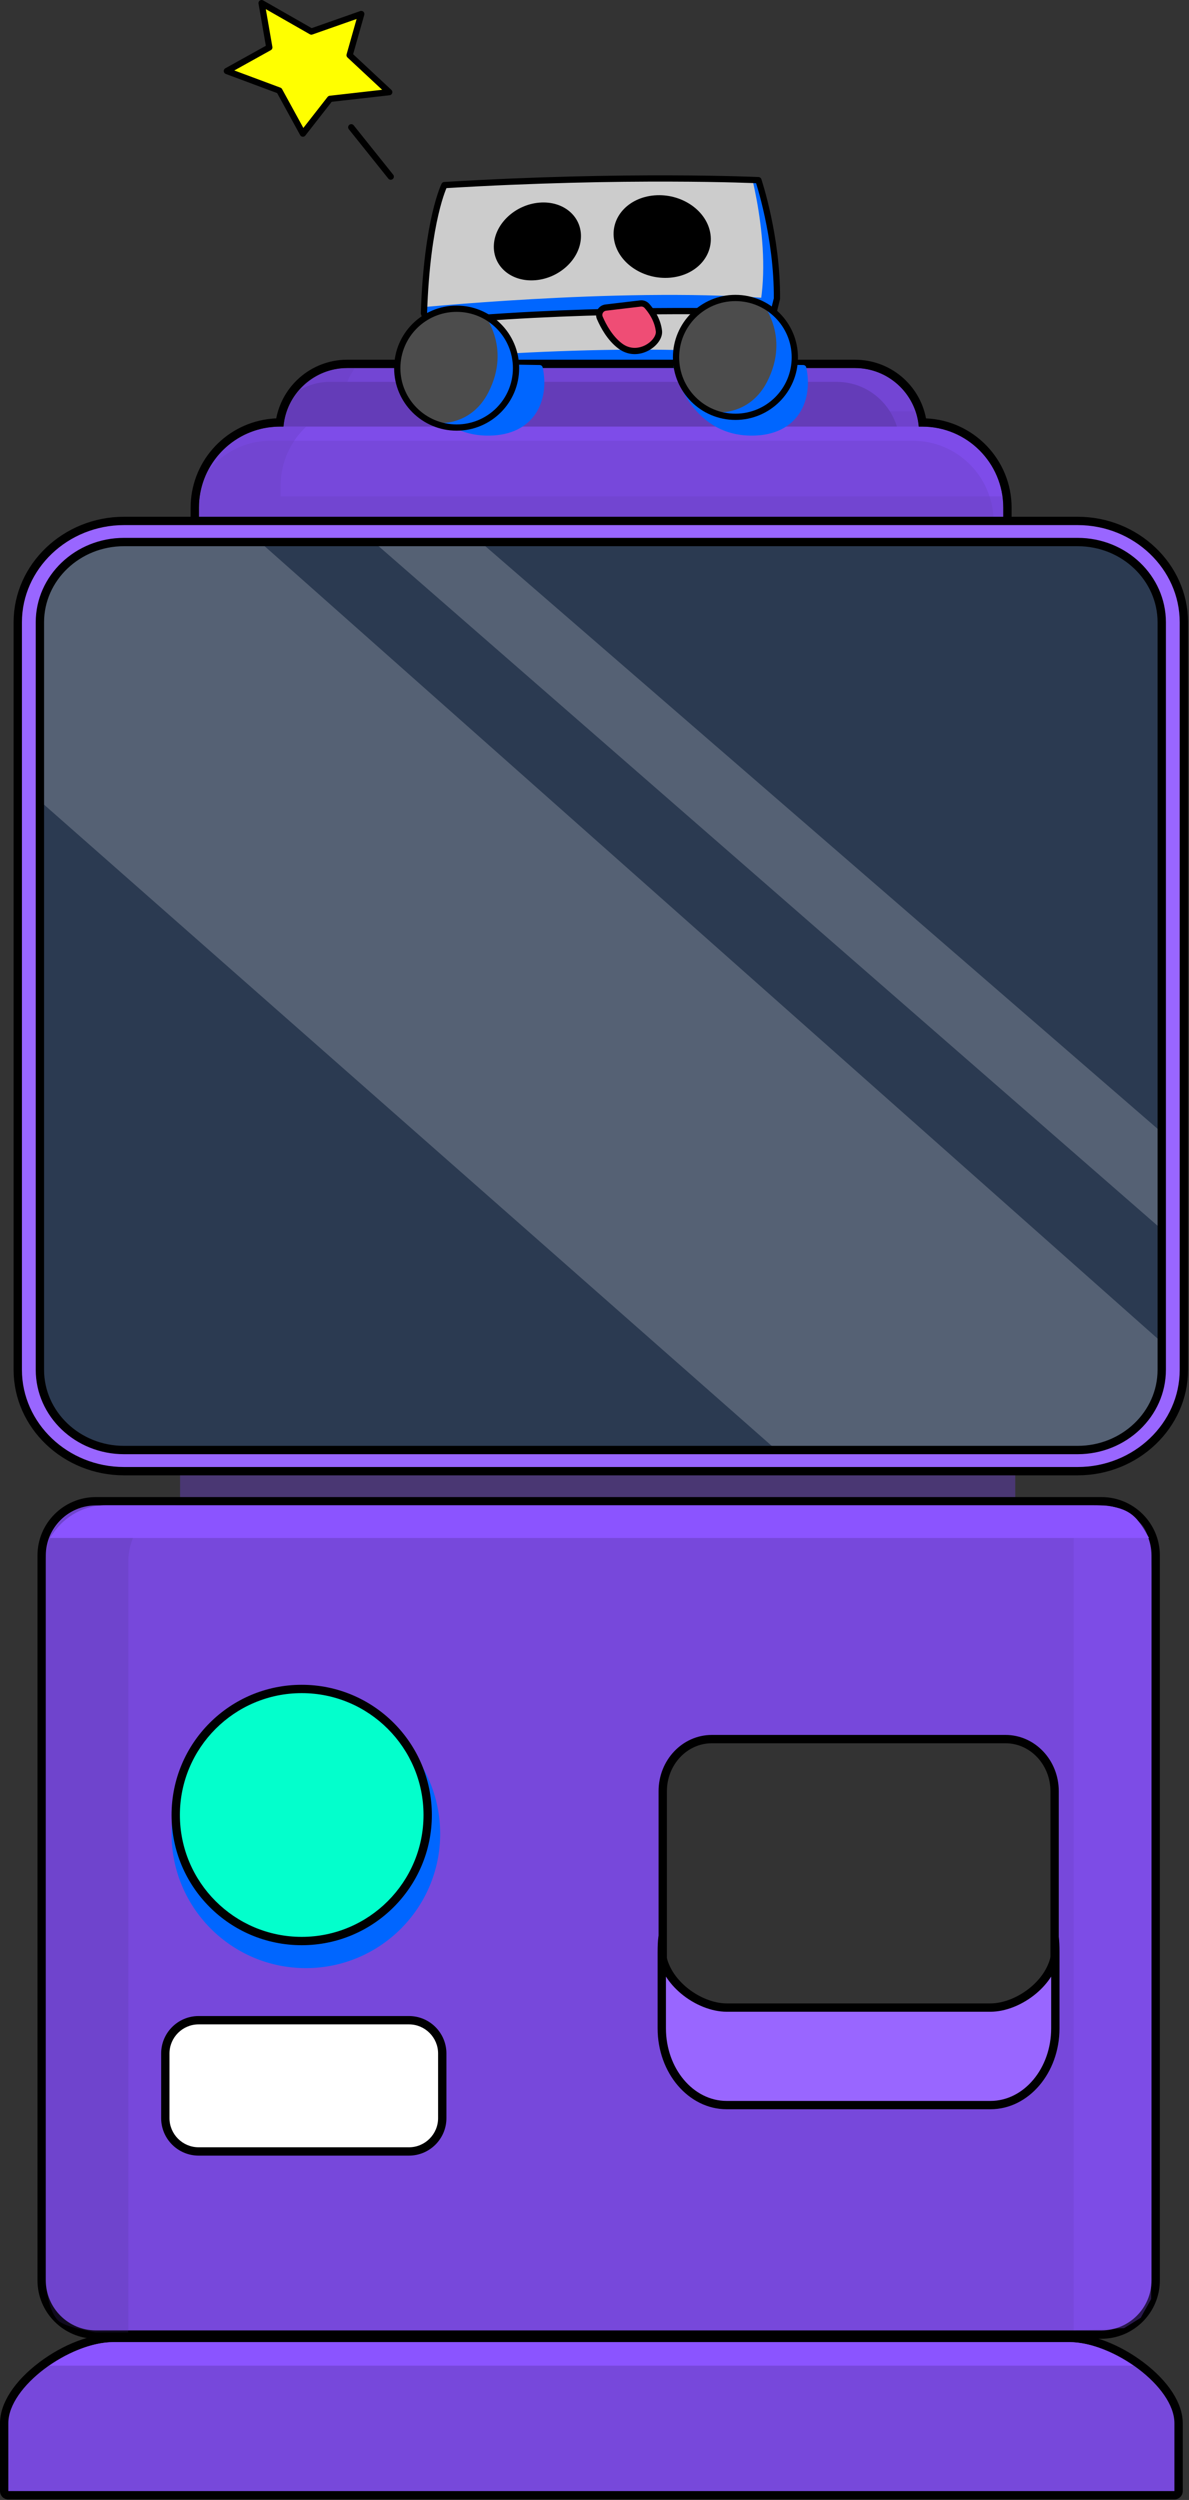 <svg width="571" height="1200" viewBox="0 0 571 1200" fill="none" xmlns="http://www.w3.org/2000/svg">
<rect x="0" y="0" width="571" height="1200" fill="#333333" stroke="none"/>
<g clip-path="url(#clip0_6_1414)">
<path d="M97.11 694.61H476.94C482.8 694.61 487.56 699.37 487.56 705.23V730.61C487.56 736.47 482.8 741.24 476.93 741.24H97.11C91.25 741.24 86.49 736.48 86.49 730.62V705.24C86.49 699.38 91.25 694.61 97.12 694.61H97.11Z" fill="#4A3773"/>
<path d="M46 1120.61C31.66 1120.61 20 1108.95 20 1094.61V746.61C20 732.27 31.66 720.61 46 720.61H529C543.34 720.61 555 732.27 555 746.61V1094.61C555 1108.95 543.34 1120.61 529 1120.61H46ZM341.83 834.78C328.84 834.78 318.27 845.99 318.27 859.78V970.78C318.27 984.57 328.84 995.78 341.83 995.78H482.9C495.89 995.78 506.46 984.57 506.46 970.78V859.78C506.46 845.99 495.89 834.78 482.9 834.78H341.83Z" fill="#7748DB"/>
<path d="M529 722.61C542.2 722.61 553 733.41 553 746.61V1094.61C553 1107.81 542.2 1118.61 529 1118.61H46C32.8 1118.61 22 1107.81 22 1094.61V746.61C22 733.41 32.8 722.61 46 722.61H529ZM341.83 997.78H482.9C497.02 997.78 508.46 985.69 508.46 970.78V859.78C508.46 844.87 497.02 832.78 482.9 832.78H341.83C327.71 832.78 316.27 844.87 316.27 859.78V970.78C316.27 985.69 327.71 997.78 341.83 997.78ZM529 718.61H46C30.56 718.61 18 731.17 18 746.61V1094.61C18 1110.05 30.56 1122.61 46 1122.61H529C544.44 1122.61 557 1110.05 557 1094.61V746.61C557 731.17 544.44 718.61 529 718.61ZM341.83 993.78C329.94 993.78 320.27 983.46 320.27 970.78V859.78C320.27 847.1 329.94 836.78 341.83 836.78H482.9C494.79 836.78 504.46 847.1 504.46 859.78V970.78C504.46 983.46 494.79 993.78 482.9 993.78H341.83Z" fill="black"/>
<path opacity="0.3" d="M540.41 728.54H515.6V1118.54L539.82 1117.54L547.82 1112.54L552.82 1103.54L553.01 755.07C553.01 740.57 551.6 728.54 540.42 728.54H540.41Z" fill="#8B54FF"/>
<g style="mix-blend-mode:multiply" opacity="0.2">
<path d="M86 722.54H46.2C32.74 722.54 21.82 734.63 21.82 749.54V1094.55C21.82 1094.55 22.81 1110.55 28.81 1114.55C33.28 1117.53 45.81 1119.55 45.81 1119.55H61.63V749.54C61.63 734.63 72.54 722.54 86 722.54Z" fill="#503194"/>
</g>
<path d="M24 738.24H551.81C546.37 729.02 543.81 722.54 525.15 722.54H50.66C39.11 722.54 29.44 729.03 24 738.24Z" fill="#8B54FF"/>
<path d="M4 1197.74C2.9 1197.74 2 1196.84 2 1195.74V1163.13C2 1143.78 33.27 1122.24 54.46 1122.24H513.54C534.73 1122.24 566 1143.78 566 1163.13V1195.74C566 1196.84 565.1 1197.74 564 1197.74H4Z" fill="#7748DB"/>
<path d="M513.54 1124.24C534.66 1124.24 564 1145.57 564 1163.13V1195.74H4V1163.13C4 1145.57 33.34 1124.24 54.46 1124.24H513.54ZM513.54 1120.24H54.46C43.53 1120.24 30.24 1125.35 18.9 1133.91C6.89 1142.97 0 1153.63 0 1163.13V1195.74C0 1197.95 1.79 1199.74 4 1199.74H564C566.21 1199.74 568 1197.95 568 1195.74V1163.13C568 1153.62 561.11 1142.97 549.1 1133.91C537.76 1125.35 524.47 1120.24 513.54 1120.24Z" fill="black"/>
<path d="M54.46 1124.24C44.7 1124.24 33.27 1128.9 23.7 1135.53H544.3C534.74 1128.9 523.3 1124.24 513.54 1124.24H54.46Z" fill="#8B54FF"/>
<path d="M196.39 969.71H95.39C86.553 969.71 79.39 976.873 79.39 985.71V1016.71C79.39 1025.55 86.553 1032.71 95.39 1032.71H196.39C205.227 1032.71 212.39 1025.55 212.39 1016.71V985.71C212.39 976.873 205.227 969.71 196.39 969.71Z" fill="white"/>
<path d="M196.39 971.71C204.11 971.71 210.39 977.99 210.39 985.71V1016.71C210.39 1024.43 204.11 1030.71 196.39 1030.71H95.39C87.67 1030.71 81.39 1024.43 81.39 1016.71V985.71C81.39 977.99 87.67 971.71 95.39 971.71H196.39ZM196.39 967.71H95.39C85.45 967.71 77.39 975.77 77.39 985.71V1016.71C77.39 1026.65 85.45 1034.71 95.39 1034.71H196.39C206.33 1034.71 214.39 1026.65 214.39 1016.71V985.71C214.39 975.77 206.33 967.71 196.39 967.71Z" fill="black"/>
<path d="M146.89 942.71C181.408 942.71 209.39 914.728 209.39 880.21C209.39 845.692 181.408 817.71 146.89 817.71C112.372 817.71 84.39 845.692 84.39 880.21C84.39 914.728 112.372 942.71 146.89 942.71Z" fill="#0066FF" stroke="#0066FF" stroke-width="4" stroke-linecap="round" stroke-linejoin="round"/>
<path d="M144.89 931.71C111.53 931.71 84.39 904.57 84.39 871.21C84.39 837.85 111.53 810.71 144.89 810.71C178.25 810.71 205.39 837.85 205.39 871.21C205.39 904.57 178.25 931.71 144.89 931.71Z" fill="#03FFCC"/>
<path d="M144.89 812.71C177.15 812.71 203.39 838.95 203.39 871.21C203.39 903.47 177.15 929.71 144.89 929.71C112.63 929.71 86.39 903.47 86.39 871.21C86.39 838.95 112.63 812.71 144.89 812.71ZM144.89 808.71C110.37 808.71 82.39 836.69 82.39 871.21C82.39 905.73 110.37 933.71 144.89 933.71C179.41 933.71 207.39 905.73 207.39 871.21C207.39 836.69 179.41 808.71 144.89 808.71Z" fill="black"/>
<path fill-rule="evenodd" clip-rule="evenodd" d="M348.97 1010.46C331.79 1010.46 317.81 993.93 317.81 973.61V937.88C319.9 952.06 335.79 963.65 348.97 963.65H475.65C488.82 963.65 504.72 952.06 506.81 937.88V973.61C506.81 993.93 492.83 1010.46 475.65 1010.46H348.97Z" fill="#9966FF"/>
<path d="M504.81 948.76V973.61C504.81 992.83 491.73 1008.46 475.65 1008.46H348.97C332.89 1008.46 319.81 992.83 319.81 973.61V948.76C321.64 951.65 324.03 954.37 326.94 956.83C333.48 962.35 341.72 965.65 348.97 965.65H475.65C482.9 965.65 491.14 962.35 497.68 956.83C500.59 954.37 502.98 951.65 504.81 948.76ZM507.67 928.14C506.56 928.14 505.04 934.75 505.04 934.75C505.04 949.6 488.33 961.65 475.65 961.65H348.97C336.29 961.65 319.58 949.61 319.58 934.75C319.58 934.75 318.06 928.14 316.95 928.14C316.31 928.14 315.81 930.33 315.81 937.24V973.6C315.81 995.06 330.66 1012.45 348.97 1012.45H475.65C493.96 1012.45 508.81 995.06 508.81 973.6V937.24C508.81 930.33 508.31 928.13 507.67 928.14Z" fill="black"/>
<path d="M203.59 150.36L235.85 242.18L349.45 238.43L373.11 143.38C373.37 113.74 364.21 86.48 364.21 86.48C364.21 86.48 301.16 83.54 213.41 88.85C213.41 88.85 205.09 105.4 203.59 150.36Z" fill="#CCCCCC"/>
<mask id="mask0_6_1414" style="mask-type:luminance" maskUnits="userSpaceOnUse" x="203" y="85" width="171" height="158">
<path d="M203.59 150.36L235.85 242.18L349.45 238.43L373.11 143.38C373.37 113.74 364.21 86.48 364.21 86.48C364.21 86.48 301.16 83.54 213.41 88.85C213.41 88.85 205.09 105.4 203.59 150.36Z" fill="white"/>
</mask>
<g mask="url(#mask0_6_1414)">
<g style="mix-blend-mode:multiply">
<path d="M197.18 149.52C197.18 149.52 296.21 139.38 366.87 144.51C371.89 111.03 359.01 71.6 359.01 71.6L373.47 85.4L380.72 146.61L352.71 248.24L233.39 252.18L197.17 149.52H197.18Z" fill="#0066FF"/>
<path d="M197.18 149.52C197.18 149.52 296.21 139.38 366.87 144.51C371.89 111.03 359.01 71.6 359.01 71.6L373.47 85.4L380.72 146.61L352.71 248.24L233.39 252.18L197.17 149.52H197.18Z" stroke="#0066FF" stroke-width="3" stroke-linecap="round" stroke-linejoin="round"/>
</g>
</g>
<path d="M203.59 150.36L235.85 242.18L349.45 238.43L373.11 143.38C373.37 113.74 364.21 86.48 364.21 86.48C364.21 86.48 301.16 83.54 213.41 88.85C213.41 88.85 205.09 105.4 203.59 150.36Z" stroke="black" stroke-width="3" stroke-linecap="round" stroke-linejoin="round"/>
<path d="M277.47 114.28C276.88 123.74 267.71 132.12 257 133.01C246.29 133.9 238.08 126.95 238.68 117.49C239.27 108.03 248.44 99.65 259.15 98.76C269.86 97.87 278.07 104.82 277.47 114.28Z" fill="black" stroke="black" stroke-width="3" stroke-linecap="round" stroke-linejoin="round"/>
<path d="M339.56 111.76C341.55 121.85 333.52 130.82 321.62 131.8C309.72 132.78 298.46 125.4 296.47 115.32C294.48 105.23 302.51 96.26 314.41 95.28C326.31 94.3 337.57 101.68 339.56 111.76Z" fill="black" stroke="black" stroke-width="3" stroke-linecap="round" stroke-linejoin="round"/>
<path d="M216.49 153.83L219.18 176.56L243.56 254.8C243.56 254.8 289.46 257.19 340.96 250.01C340.96 250.01 357.63 193.84 359.33 171.78L358.49 149.69C358.49 149.69 288.33 147.48 216.48 153.83H216.49Z" fill="#CCCCCC"/>
<mask id="mask1_6_1414" style="mask-type:luminance" maskUnits="userSpaceOnUse" x="216" y="149" width="144" height="107">
<path d="M216.49 153.83L219.18 176.56L243.56 254.8C243.56 254.8 289.46 257.19 340.96 250.01C340.96 250.01 357.63 193.84 359.33 171.78L358.49 149.69C358.49 149.69 288.33 147.48 216.48 153.83H216.49Z" fill="white"/>
</mask>
<g mask="url(#mask1_6_1414)">
<g style="mix-blend-mode:multiply">
<path d="M183.24 175.78C183.24 175.78 282.27 165.64 352.93 170.77C355.28 148.76 353.44 140.23 353.44 140.23L363.73 147.07L366.79 172.86L338.78 274.49L219.46 278.43L183.24 175.77V175.78Z" fill="#0066FF"/>
<path d="M183.24 175.78C183.24 175.78 282.27 165.64 352.93 170.77C355.28 148.76 353.44 140.23 353.44 140.23L363.73 147.07L366.79 172.86L338.78 274.49L219.46 278.43L183.24 175.77V175.78Z" stroke="#0066FF" stroke-width="3" stroke-linecap="round" stroke-linejoin="round"/>
</g>
</g>
<path d="M216.49 153.83L219.18 176.56L243.56 254.8C243.56 254.8 289.46 257.19 340.96 250.01C340.96 250.01 357.63 193.84 359.33 171.78L358.49 149.69C358.49 149.69 288.33 147.48 216.48 153.83H216.49Z" stroke="black" stroke-width="3" stroke-linecap="round" stroke-linejoin="round"/>
<path d="M290.93 147.64C288.57 147.92 287.11 150.39 288.05 152.57C289.77 156.56 292.92 162.38 297.82 166.07C306.45 172.57 317.1 164.47 316.44 158.88C315.77 153.22 312.53 148.9 310.66 146.82C309.88 145.96 308.74 145.53 307.58 145.67L290.93 147.64Z" fill="#EF4D75" stroke="black" stroke-width="3" stroke-linecap="round" stroke-linejoin="round"/>
<path d="M410.58 176.66H166.78C149.8 176.66 136.03 190.43 136.03 207.41V211.56H441.34V207.41C441.34 190.43 427.57 176.66 410.59 176.66H410.58Z" fill="#643CB8"/>
<path opacity="0.4" d="M410.58 176.66H166.78C157.71 176.66 149.76 180.76 144.13 187.01C148.35 184.83 152.94 183.3 158.02 183.3H401.82C417.93 183.3 430.75 195.81 432.08 211.57H441.33V207.42C441.33 190.44 427.56 176.66 410.58 176.66Z" fill="#8B54FF"/>
<g style="mix-blend-mode:multiply" opacity="0.3">
<path d="M164.81 197.41V193.26C164.81 187 167.14 181.51 170.35 176.65H166.77C149.79 176.65 136.02 190.42 136.02 207.41V211.56H441.33V207.41C441.33 203.86 440.42 200.58 439.31 197.41H164.81Z" fill="#643CB8"/>
</g>
<path d="M442.9 204.78H134.45C112.96 204.78 95.54 222.2 95.54 243.69V248.94H481.81V243.69C481.81 222.2 464.39 204.78 442.9 204.78Z" fill="#7748DB"/>
<path opacity="0.4" d="M442.9 204.78H134.45C119.45 204.78 106.59 213.36 100.1 225.79C107.23 217.17 117.88 211.57 129.94 211.57H438.39C459.35 211.57 476.32 228.18 477.15 248.95H481.81V243.7C481.81 222.21 464.39 204.79 442.9 204.79V204.78Z" fill="#8B54FF"/>
<g style="mix-blend-mode:multiply" opacity="0.3">
<path d="M134.78 238.27V233.02C134.78 221.86 139.53 211.87 147.06 204.78H134.46C112.97 204.78 95.55 222.2 95.55 243.69V248.94H481.82V243.69C481.82 241.83 481.52 240.06 481.27 238.27H134.78Z" fill="#643CB8"/>
</g>
<g style="mix-blend-mode:multiply" opacity="0.5">
<path d="M480.77 248.94H95.54V256.89H480.77V248.94Z" fill="#643CB8"/>
</g>
<g style="mix-blend-mode:multiply">
<path d="M410.58 176.66C426.5 176.66 439.6 188.76 441.17 204.27C441.19 204.44 441.19 204.61 441.21 204.78H442.9C464.39 204.78 481.81 222.2 481.81 243.69V248.94H480.77V256.89H95.54V243.69C95.54 224.1 110.02 207.89 128.87 205.18C128.95 205.17 129.03 205.16 129.11 205.15C129.84 205.05 130.58 204.97 131.32 204.91C131.52 204.89 131.73 204.88 131.94 204.86C132.77 204.81 133.61 204.77 134.46 204.77H136.15C136.16 204.6 136.17 204.43 136.19 204.26C137.71 189.32 149.92 177.55 165.04 176.7C165.06 176.7 165.08 176.7 165.1 176.7C165.66 176.67 166.21 176.65 166.78 176.65H410.58M410.58 172.66H166.78C166.17 172.66 165.55 172.68 164.89 172.71C164.86 172.71 164.82 172.71 164.78 172.71C156.55 173.18 148.72 176.58 142.75 182.31C137.53 187.31 134.02 193.79 132.66 200.82C132.35 200.83 132.03 200.85 131.69 200.87C131.48 200.88 131.27 200.9 131.06 200.92H131C130.17 200.99 129.35 201.08 128.57 201.19C128.45 201.2 128.37 201.21 128.3 201.23C118.19 202.68 108.89 207.74 102.13 215.48C95.3 223.29 91.54 233.31 91.54 243.7V256.9C91.54 259.11 93.33 260.9 95.54 260.9H480.77C482.98 260.9 484.77 259.11 484.77 256.9V251.64C485.42 250.93 485.81 249.98 485.81 248.95V243.7C485.81 220.64 467.53 201.78 444.71 200.83C441.61 184.58 427.45 172.67 410.58 172.67V172.66Z" fill="black"/>
</g>
<g style="mix-blend-mode:multiply">
<path d="M324.94 175.72C324.94 175.72 331.71 207.95 361.49 207.6C382.24 207.36 388.9 191.66 385.74 176.71L324.94 175.72Z" fill="#0066FF"/>
<path d="M324.94 175.72C324.94 175.72 331.71 207.95 361.49 207.6C382.24 207.36 388.9 191.66 385.74 176.71L324.94 175.72Z" stroke="#0066FF" stroke-width="3" stroke-linecap="round" stroke-linejoin="round"/>
</g>
<g style="mix-blend-mode:multiply">
<path d="M198.36 175.72C198.36 175.72 205.13 207.95 234.91 207.6C255.66 207.36 262.32 191.66 259.16 176.71L198.36 175.72Z" fill="#0066FF"/>
<path d="M198.36 175.72C198.36 175.72 205.13 207.95 234.91 207.6C255.66 207.36 262.32 191.66 259.16 176.71L198.36 175.72Z" stroke="#0066FF" stroke-width="3" stroke-linecap="round" stroke-linejoin="round"/>
</g>
<path d="M219.3 205.23C235.051 205.23 247.82 192.461 247.82 176.71C247.82 160.959 235.051 148.19 219.3 148.19C203.549 148.19 190.78 160.959 190.78 176.71C190.78 192.461 203.549 205.23 219.3 205.23Z" fill="#4C4C4C"/>
<mask id="mask2_6_1414" style="mask-type:luminance" maskUnits="userSpaceOnUse" x="190" y="148" width="58" height="58">
<path d="M219.3 205.23C235.051 205.23 247.82 192.461 247.82 176.71C247.82 160.959 235.051 148.19 219.3 148.19C203.549 148.19 190.78 160.959 190.78 176.71C190.78 192.461 203.549 205.23 219.3 205.23Z" fill="white"/>
</mask>
<g mask="url(#mask2_6_1414)">
<g style="mix-blend-mode:multiply">
<path d="M232.8 148.94C232.8 148.94 247.82 165.82 235.83 189.12C227.75 204.83 212.95 204.5 212.95 204.5C212.95 204.5 231.58 216.66 248.66 191.66C265.75 166.65 232.8 148.94 232.8 148.94Z" fill="#0066FF"/>
<path d="M232.8 148.94C232.8 148.94 247.82 165.82 235.83 189.12C227.75 204.83 212.95 204.5 212.95 204.5C212.95 204.5 231.58 216.66 248.66 191.66C265.75 166.65 232.8 148.94 232.8 148.94Z" stroke="#0066FF" stroke-width="3" stroke-linecap="round" stroke-linejoin="round"/>
</g>
</g>
<path d="M219.3 205.23C235.051 205.23 247.82 192.461 247.82 176.71C247.82 160.959 235.051 148.19 219.3 148.19C203.549 148.19 190.78 160.959 190.78 176.71C190.78 192.461 203.549 205.23 219.3 205.23Z" stroke="black" stroke-width="3" stroke-linecap="round" stroke-linejoin="round"/>
<path d="M353.18 200.07C368.931 200.07 381.7 187.301 381.7 171.55C381.7 155.799 368.931 143.03 353.18 143.03C337.429 143.03 324.66 155.799 324.66 171.55C324.66 187.301 337.429 200.07 353.18 200.07Z" fill="#4C4C4C"/>
<mask id="mask3_6_1414" style="mask-type:luminance" maskUnits="userSpaceOnUse" x="324" y="143" width="58" height="58">
<path d="M353.18 200.07C368.931 200.07 381.7 187.301 381.7 171.55C381.7 155.799 368.931 143.03 353.18 143.03C337.429 143.03 324.66 155.799 324.66 171.55C324.66 187.301 337.429 200.07 353.18 200.07Z" fill="white"/>
</mask>
<g mask="url(#mask3_6_1414)">
<g style="mix-blend-mode:multiply">
<path d="M366.68 143.78C366.68 143.78 381.7 160.66 369.71 183.96C361.63 199.67 346.83 199.34 346.83 199.34C346.83 199.34 365.46 211.5 382.54 186.5C399.63 161.49 366.68 143.78 366.68 143.78Z" fill="#0066FF"/>
<path d="M366.68 143.78C366.68 143.78 381.7 160.66 369.71 183.96C361.63 199.67 346.83 199.34 346.83 199.34C346.83 199.34 365.46 211.5 382.54 186.5C399.63 161.49 366.68 143.78 366.68 143.78Z" stroke="#0066FF" stroke-width="3" stroke-linecap="round" stroke-linejoin="round"/>
</g>
</g>
<path d="M353.18 200.07C368.931 200.07 381.7 187.301 381.7 171.55C381.7 155.799 368.931 143.03 353.18 143.03C337.429 143.03 324.66 155.799 324.66 171.55C324.66 187.301 337.429 200.07 353.18 200.07Z" stroke="black" stroke-width="3" stroke-linecap="round" stroke-linejoin="round"/>
<path d="M186.92 44.23L158.5 47.45L145.46 64.13L134.15 43.48L108.95 34.09L129.33 22.77L125.63 1.5L149.53 15.15L173.49 6.73L167.89 26.49L186.92 44.23Z" fill="#FFFF00" stroke="black" stroke-width="3" stroke-linecap="round" stroke-linejoin="round"/>
<path d="M168.69 61.1L187.65 84.79" stroke="black" stroke-width="3" stroke-linecap="round" stroke-linejoin="round"/>
<path d="M517.83 260.56C540.1 260.56 558.21 277.84 558.21 299.07V657.89C558.21 679.13 540.1 696.4 517.83 696.4H59.84C37.57 696.4 19.46 679.12 19.46 657.89V299.07C19.46 277.83 37.57 260.56 59.84 260.56H517.83Z" fill="#0066FF" fill-opacity="0.15"/>
<path opacity="0.2" d="M517.97 248.79H64.42C54.89 248.79 45.95 251.36 38.32 255.8C30.32 260.46 23.78 267.19 19.48 275.19V384.76L24.43 389.12L363.15 687.46L373.45 696.54H528.2C542.82 693.63 555.18 684.6 562.21 672.41C566.2 665.5 568.47 657.56 568.47 649.15V297.2C568.47 270.58 545.74 248.79 517.96 248.79H517.97ZM557.96 644.35L123.36 258.87H178.04L557.96 590.16V644.34V644.35ZM557.96 543.61L229.26 258.87H517.97C540.02 258.87 557.96 276.06 557.96 297.19V543.61Z" fill="white"/>
<path d="M517.53 260.18C539.8 260.18 557.91 277.46 557.91 298.69V657.51C557.91 678.75 539.8 696.02 517.53 696.02H59.54C37.27 696.02 19.16 678.74 19.16 657.51V298.69C19.16 277.45 37.27 260.18 59.54 260.18H517.53ZM517.53 250.05H59.54C31.49 250.05 8.53 271.94 8.53 298.7V657.52C8.53 684.28 31.48 706.17 59.54 706.17H517.53C545.58 706.17 568.54 684.28 568.54 657.52V298.7C568.54 271.94 545.59 250.05 517.53 250.05Z" fill="#9966FF" stroke="black" stroke-width="4" stroke-linecap="round" stroke-linejoin="round"/>
</g>
<defs>
<clipPath id="clip0_6_1414">
<rect width="570.54" height="1199.74" fill="white"/>
</clipPath>
</defs>
</svg>
